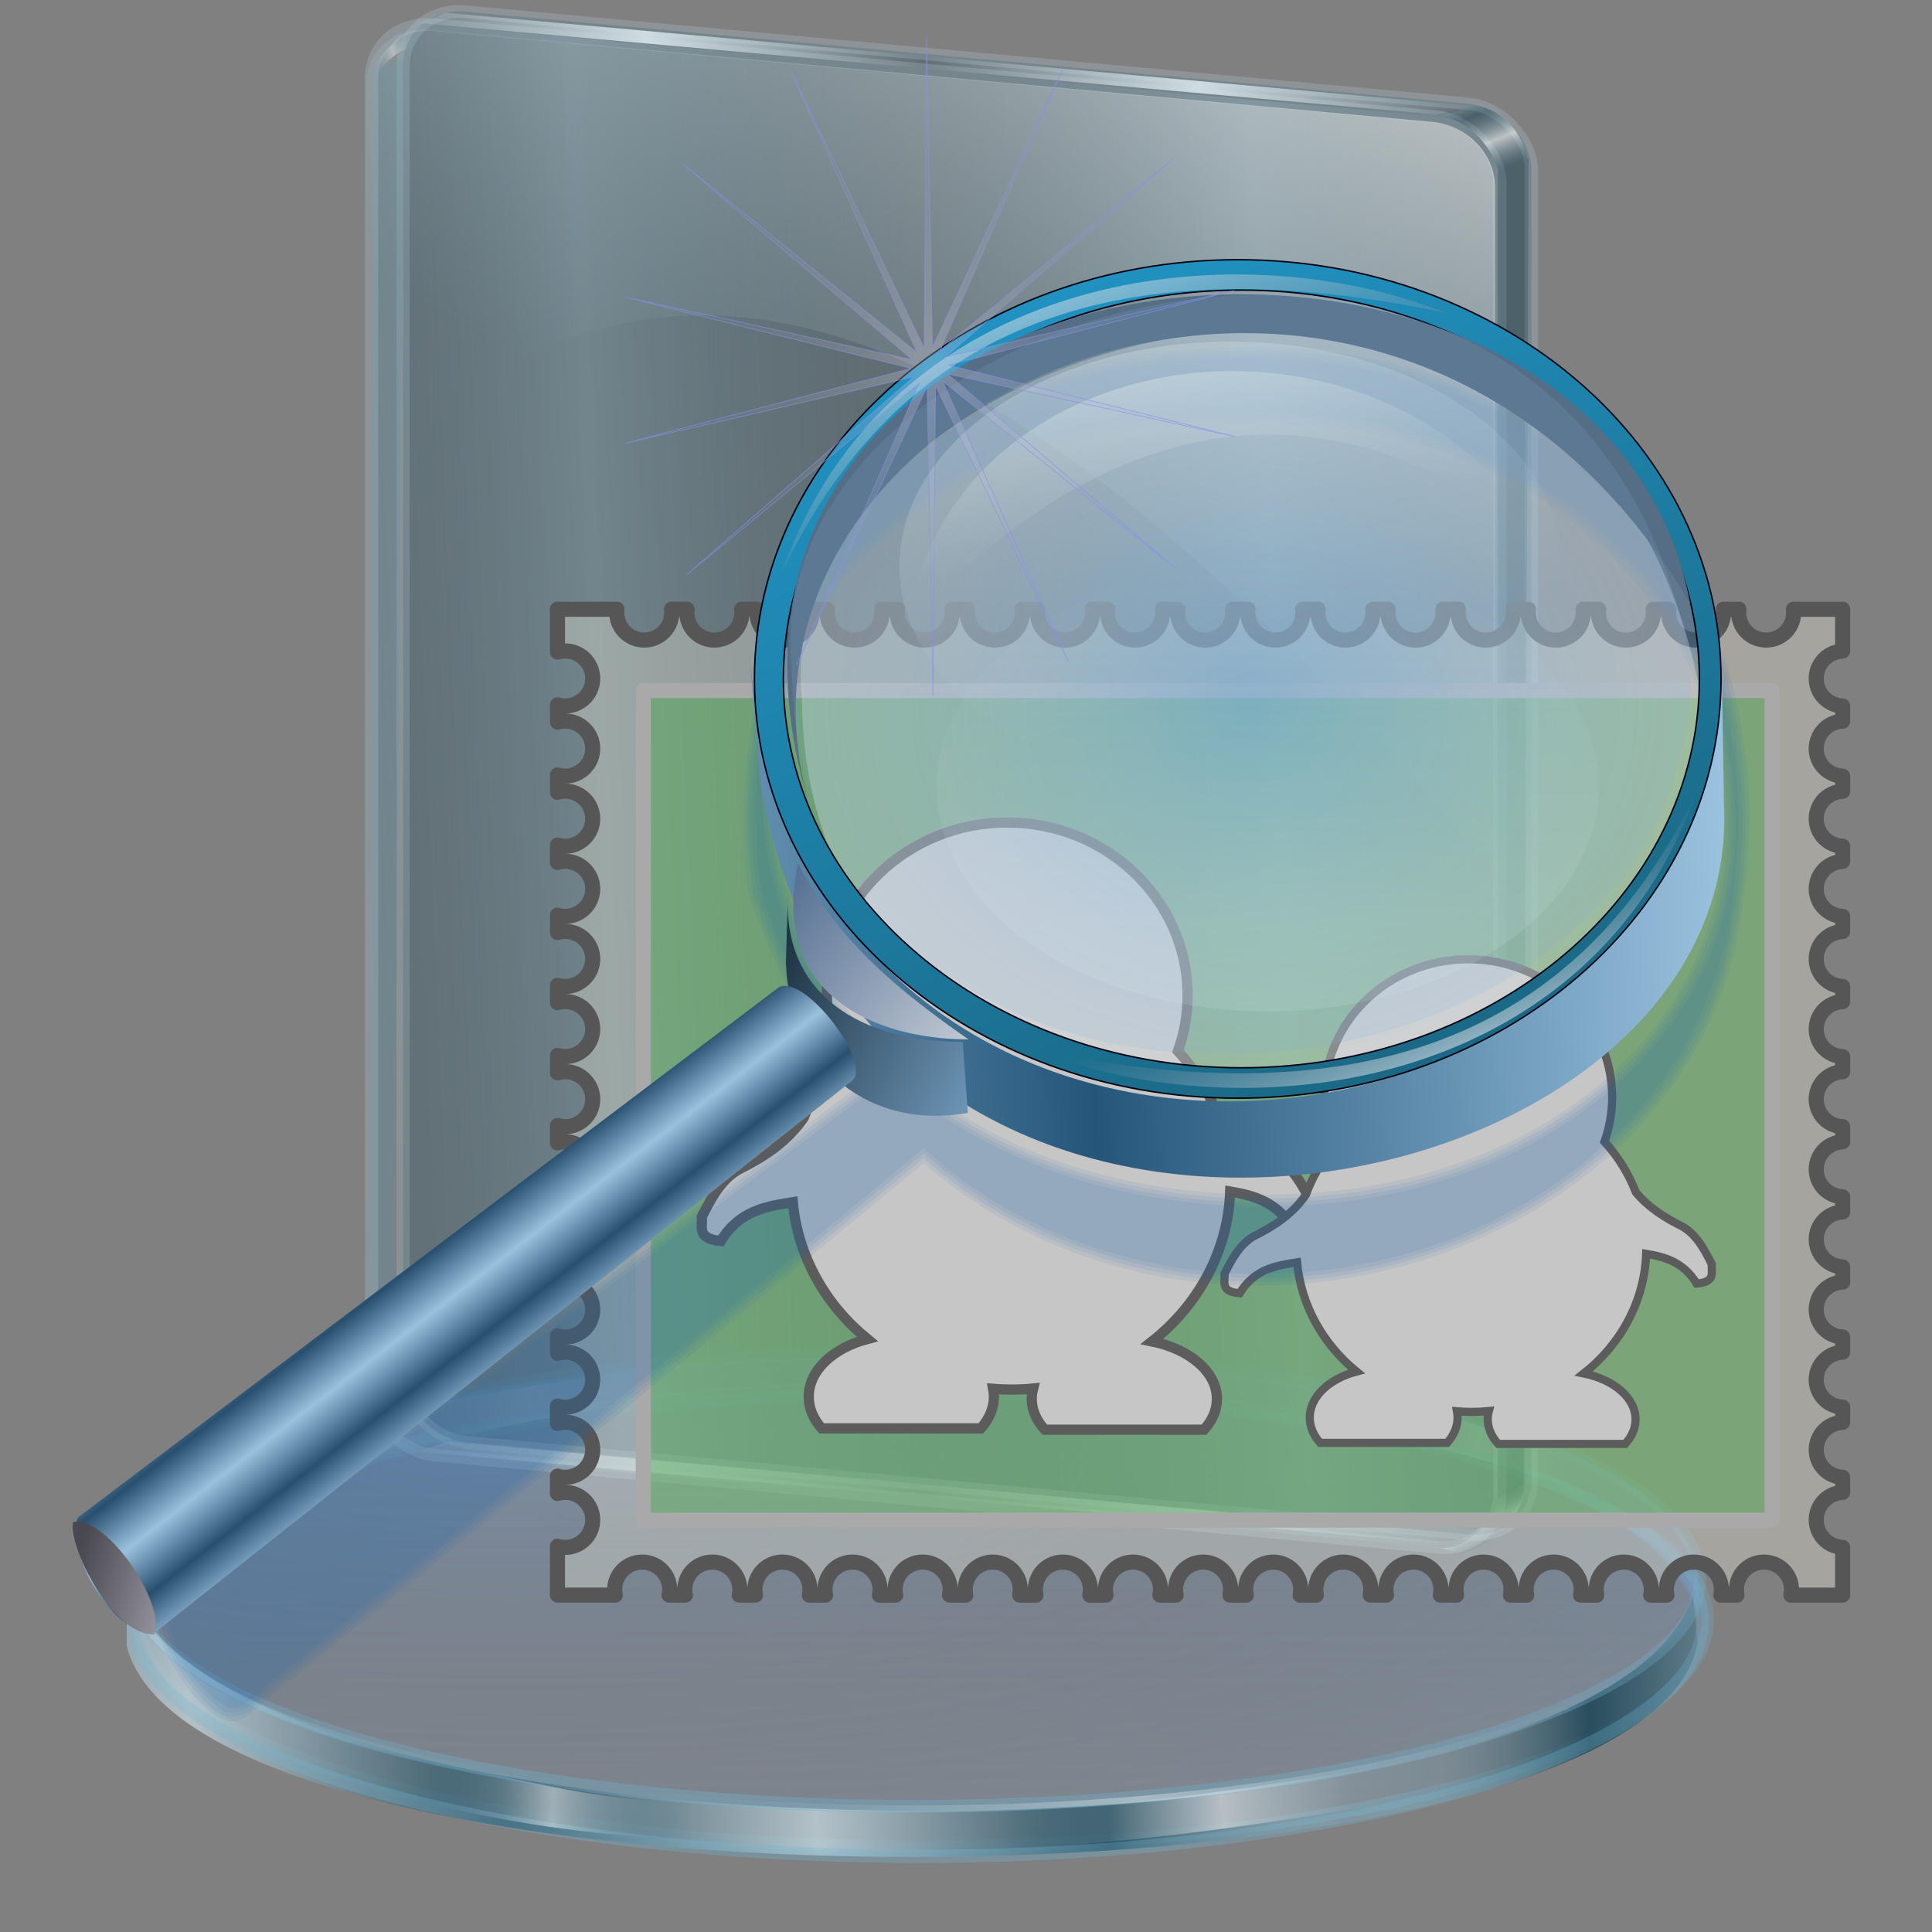 <?xml version="1.0" encoding="UTF-8" standalone="no"?>
<!-- Created with Inkscape (http://www.inkscape.org/) -->

<svg
   xmlns:a="http://ns.adobe.com/AdobeSVGViewerExtensions/3.0/"
   xmlns:dc="http://purl.org/dc/elements/1.1/"
   xmlns:cc="http://creativecommons.org/ns#"
   xmlns:rdf="http://www.w3.org/1999/02/22-rdf-syntax-ns#"
   xmlns:svg="http://www.w3.org/2000/svg"
   xmlns="http://www.w3.org/2000/svg"
   xmlns:xlink="http://www.w3.org/1999/xlink"
   xmlns:sodipodi="http://sodipodi.sourceforge.net/DTD/sodipodi-0.dtd"
   xmlns:inkscape="http://www.inkscape.org/namespaces/inkscape"
   id="svg2"
   version="1.1"
   inkscape:version="0.91 r13725"
   width="256"
   height="256"
   viewBox="0 0 256 256"
   sodipodi:docname="folder-hobbies-philatelist.svg">
  <rect x="0" y="0" width="256" height="256" fill="#808080" stroke="none"/>
  <defs
     id="defs6">
    <linearGradient
       inkscape:collect="always"
       id="linearGradient4874">
      <stop
         style="stop-color:#9895a2;stop-opacity:0"
         offset="0"
         id="stop4876" />
      <stop
         style="stop-color:#ffffff;stop-opacity:0.654"
         offset="1"
         id="stop4878" />
    </linearGradient>
    <linearGradient
       id="linearGradient4866"
       inkscape:collect="always">
      <stop
         id="stop4868"
         offset="0"
         style="stop-color:#bfd1d9;stop-opacity:0" />
      <stop
         id="stop4870"
         offset="1"
         style="stop-color:#e6f0f4;stop-opacity:0.357" />
    </linearGradient>
    <linearGradient
       id="linearGradient4266">
      <stop
         stop-opacity="0.319"
         stop-color="#1a485c"
         id="stop4268" />
      <stop
         stop-opacity="0.585"
         stop-color="#ffffff"
         offset="1"
         id="stop4270" />
    </linearGradient>
    <linearGradient
       id="linearGradient3894">
      <stop
         stop-opacity="0.902"
         stop-color="#ffffff"
         id="stop3897" />
      <stop
         stop-opacity="0"
         stop-color="#9abcca"
         offset="1"
         id="stop3899" />
    </linearGradient>
    <linearGradient
       id="linearGradient3828">
      <stop
         stop-opacity="0.486"
         stop-color="#ffffff"
         id="stop3830" />
      <stop
         stop-opacity="0"
         stop-color="#286483"
         offset="1"
         id="stop3832" />
    </linearGradient>
    <linearGradient
       id="linearGradient3906">
      <stop
         stop-opacity="1"
         stop-color="#cedce2"
         id="stop3908" />
      <stop
         stop-opacity="0"
         stop-color="#cedce2"
         id="stop3910"
         offset="1" />
    </linearGradient>
    <linearGradient
       id="linearGradient3878">
      <stop
         stop-opacity="0.821"
         stop-color="#d3f2ff"
         id="stop3880" />
      <stop
         stop-opacity="0"
         stop-color="#9abcca"
         id="stop3882"
         offset="1" />
    </linearGradient>
    <linearGradient
       id="linearGradient3867">
      <stop
         stop-opacity="0.507"
         stop-color="#99bbc9"
         id="stop3869" />
      <stop
         stop-opacity="0"
         stop-color="#476b7a"
         id="stop3871"
         offset="1" />
    </linearGradient>
    <linearGradient
       id="linearGradient3851">
      <stop
         stop-opacity="0.683"
         stop-color="#123e50"
         id="stop3853" />
      <stop
         stop-opacity="0.749"
         stop-color="#c6d7de"
         offset="0.371"
         id="stop3861" />
      <stop
         stop-opacity="0.782"
         stop-color="#123e50"
         offset="0.716"
         id="stop3859" />
      <stop
         stop-opacity="0.099"
         stop-color="#c3d4db"
         id="stop3855"
         offset="1" />
    </linearGradient>
    <linearGradient
       id="linearGradient3824">
      <stop
         stop-opacity="0.838"
         stop-color="#ffffff"
         id="stop3826" />
      <stop
         stop-opacity="0"
         stop-color="#70b5d4"
         offset="1"
         id="stop3828" />
    </linearGradient>
    <linearGradient
       id="linearGradient3815">
      <stop
         stop-opacity="0.113"
         stop-color="#9fcaff"
         id="stop3817" />
      <stop
         stop-opacity="0"
         stop-color="#668dbd"
         offset="1"
         id="stop3819" />
    </linearGradient>
    <linearGradient
       id="linearGradient3773">
      <stop
         stop-opacity="0.838"
         stop-color="#70b5d4"
         id="stop3775" />
      <stop
         stop-opacity="0.275"
         stop-color="#70b5d4"
         id="stop3777"
         offset="1" />
    </linearGradient>
    <linearGradient
       id="linearGradient3765">
      <stop
         stop-opacity="0.353"
         stop-color="#668dbd"
         id="stop3767" />
      <stop
         stop-opacity="0.094"
         stop-color="#668dbd"
         id="stop3769"
         offset="1" />
    </linearGradient>
    <linearGradient
       y2="254.22"
       x2="266.18"
       y1="253.18"
       x1="229.62"
       spreadMethod="reflect"
       gradientTransform="matrix(0.827,0,0,-0.827,-106.377,393.99)"
       gradientUnits="userSpaceOnUse"
       id="linearGradient3860"
       xlink:href="#linearGradient3828"
       inkscape:collect="always" />
    <linearGradient
       y2="252.55"
       x2="249.45"
       y1="251.92"
       x1="226.48"
       spreadMethod="reflect"
       gradientTransform="matrix(-0.82,-0.107,0.107,-0.82,367.072,422.465)"
       gradientUnits="userSpaceOnUse"
       id="linearGradient3862"
       xlink:href="#linearGradient3828"
       inkscape:collect="always" />
    <linearGradient
       y2="256.25"
       x2="17.757"
       y1="183.53"
       x1="17.757"
       gradientUnits="userSpaceOnUse"
       id="linearGradient3864"
       xlink:href="#linearGradient3765"
       inkscape:collect="always" />
    <linearGradient
       y2="173.91"
       x2="67.09"
       y1="264.77"
       x1="66.09"
       gradientUnits="userSpaceOnUse"
       id="linearGradient3866"
       xlink:href="#linearGradient3773"
       inkscape:collect="always" />
    <linearGradient
       y2="234.6"
       x2="354.07"
       y1="236.06"
       x1="218.43"
       spreadMethod="reflect"
       gradientTransform="matrix(0.827,0,0,0.827,-100.847,27.345)"
       gradientUnits="userSpaceOnUse"
       id="linearGradient3868"
       xlink:href="#linearGradient3851"
       inkscape:collect="always" />
    <linearGradient
       y2="252.55"
       x2="249.45"
       y1="251.92"
       x1="226.48"
       spreadMethod="reflect"
       gradientTransform="matrix(0.827,0,0,0.608,-100.847,80.374)"
       gradientUnits="userSpaceOnUse"
       id="linearGradient3872"
       xlink:href="#linearGradient3828"
       inkscape:collect="always" />
    <linearGradient
       y2="254.22"
       x2="266.18"
       y1="253.18"
       x1="229.62"
       spreadMethod="reflect"
       gradientTransform="matrix(-0.827,0,0,0.633,365.062,74.618)"
       gradientUnits="userSpaceOnUse"
       id="linearGradient3874"
       xlink:href="#linearGradient3828"
       inkscape:collect="always" />
    <radialGradient
       r="126.76"
       fy="149.73"
       fx="-39.669"
       cy="149.73"
       cx="-39.669"
       spreadMethod="reflect"
       gradientTransform="matrix(1,0,0,0.283,0,157.826)"
       gradientUnits="userSpaceOnUse"
       id="radialGradient3876"
       xlink:href="#linearGradient3815"
       inkscape:collect="always" />
    <linearGradient
       y2="234.13"
       x2="144.1"
       y1="264.77"
       x1="66.09"
       spreadMethod="reflect"
       gradientTransform="matrix(0.827,0,0,0.862,114.192,14.734)"
       gradientUnits="userSpaceOnUse"
       id="linearGradient3881"
       xlink:href="#linearGradient3824"
       inkscape:collect="always" />
    <linearGradient
       y2="-3.812"
       x2="361.29"
       y1="-0.847"
       x1="359.8"
       spreadMethod="reflect"
       gradientTransform="matrix(0.827,0,0,-0.827,-308.378,209.253)"
       gradientUnits="userSpaceOnUse"
       id="linearGradient3890"
       xlink:href="#linearGradient4266"
       inkscape:collect="always" />
    <linearGradient
       y2="48.26"
       x2="290.47"
       y1="-52.844"
       x1="342.91"
       gradientTransform="matrix(0.823,0.08,0,0.827,-308.189,32.26)"
       gradientUnits="userSpaceOnUse"
       id="linearGradient3895"
       xlink:href="#linearGradient3894"
       inkscape:collect="always" />
    <linearGradient
       y2="-4.03"
       x2="363.13"
       y1="0.346"
       x1="365"
       spreadMethod="reflect"
       gradientTransform="matrix(0.827,0,0,0.827,-308.167,32.018)"
       gradientUnits="userSpaceOnUse"
       id="linearGradient3897"
       xlink:href="#linearGradient4266"
       inkscape:collect="always" />
    <linearGradient
       inkscape:collect="always"
       xlink:href="#linearGradient3773"
       id="linearGradient4472"
       gradientUnits="userSpaceOnUse"
       x1="66.09"
       y1="264.77"
       x2="67.09"
       y2="173.91" />
    <linearGradient
       inkscape:collect="always"
       xlink:href="#linearGradient3773"
       id="linearGradient4474"
       gradientUnits="userSpaceOnUse"
       x1="66.09"
       y1="264.77"
       x2="67.09"
       y2="173.91" />
    <linearGradient
       inkscape:collect="always"
       xlink:href="#linearGradient3828"
       id="linearGradient4476"
       gradientUnits="userSpaceOnUse"
       gradientTransform="matrix(0,1,1,0,-156.373,-45.269)"
       spreadMethod="reflect"
       x1="61.93"
       y1="10.421"
       x2="63.37"
       y2="6.578" />
    <linearGradient
       inkscape:collect="always"
       xlink:href="#linearGradient3906"
       id="linearGradient4478"
       gradientUnits="userSpaceOnUse"
       gradientTransform="matrix(0.827,0,0,0.827,-308.167,221.322)"
       spreadMethod="reflect"
       x1="317.98"
       y1="-13.08"
       x2="359.28"
       y2="-16.12" />
    <linearGradient
       inkscape:collect="always"
       xlink:href="#linearGradient3867"
       id="linearGradient4480"
       gradientUnits="userSpaceOnUse"
       gradientTransform="matrix(0.827,0,0,0.827,-309.05,61.54)"
       spreadMethod="reflect"
       x1="227.44"
       y1="56.22"
       x2="278.95"
       y2="54.15" />
    <linearGradient
       inkscape:collect="always"
       xlink:href="#linearGradient3906"
       id="linearGradient4482"
       gradientUnits="userSpaceOnUse"
       gradientTransform="matrix(0.827,0,0,0.827,-308.167,32.018)"
       spreadMethod="reflect"
       x1="317.98"
       y1="-13.08"
       x2="359.28"
       y2="-16.12" />
    <linearGradient
       inkscape:collect="always"
       id="linearGradient2836">
      <stop
         style="stop-color:#294f6f;stop-opacity:1"
         offset="0"
         id="stop2838" />
      <stop
         style="stop-color:#9ac2df;stop-opacity:1"
         offset="1"
         id="stop2844" />
    </linearGradient>
    <linearGradient
       id="linearGradient2923"
       inkscape:collect="always">
      <stop
         id="stop2925"
         offset="0"
         style="stop-color:#ded9ec;stop-opacity:0.439" />
      <stop
         id="stop2927"
         offset="1"
         style="stop-color:#9895a2;stop-opacity:0;" />
    </linearGradient>
    <linearGradient
       id="linearGradient2895"
       inkscape:collect="always">
      <stop
         id="stop2897"
         offset="0"
         style="stop-color:#d4d0e3;stop-opacity:1" />
      <stop
         id="stop2899"
         offset="1"
         style="stop-color:#9e9ca6;stop-opacity:0;" />
    </linearGradient>
    <linearGradient
       id="linearGradient2856"
       inkscape:collect="always">
      <stop
         id="stop2858"
         offset="0"
         style="stop-color:#494750;stop-opacity:1;" />
      <stop
         id="stop2860"
         offset="1"
         style="stop-color:#9e9ca6;stop-opacity:1" />
    </linearGradient>
    <linearGradient
       id="linearGradient2846"
       inkscape:collect="always">
      <stop
         id="stop2848"
         offset="0"
         style="stop-color:#1e3242;stop-opacity:1" />
      <stop
         id="stop2850"
         offset="1"
         style="stop-color:#77a3c6;stop-opacity:1" />
    </linearGradient>
    <linearGradient
       id="linearGradient2838"
       inkscape:collect="always">
      <stop
         id="stop2840"
         offset="0"
         style="stop-color:#415f87;stop-opacity:1;" />
      <stop
         id="stop2842"
         offset="1"
         style="stop-color:#dadee3;stop-opacity:1" />
    </linearGradient>
    <linearGradient
       inkscape:collect="always"
       id="linearGradient2839">
      <stop
         style="stop-color:#bfd1d9;stop-opacity:0"
         offset="0"
         id="stop2841" />
      <stop
         style="stop-color:#e6f0f4;stop-opacity:0.476"
         offset="1"
         id="stop2843" />
    </linearGradient>
    <linearGradient
       id="linearGradient2809"
       inkscape:collect="always">
      <stop
         id="stop2811"
         offset="0"
         style="stop-color:#7ab1db;stop-opacity:1;" />
      <stop
         id="stop2813"
         offset="1"
         style="stop-color:#e8ebed;stop-opacity:0.534" />
    </linearGradient>
    <linearGradient
       id="linearGradient2799"
       inkscape:collect="always">
      <stop
         id="stop2801"
         offset="0"
         style="stop-color:#25567a;stop-opacity:1" />
      <stop
         id="stop2803"
         offset="1"
         style="stop-color:#9ac2df;stop-opacity:1" />
    </linearGradient>
    <linearGradient
       id="linearGradient2791"
       inkscape:collect="always">
      <stop
         id="stop2793"
         offset="0"
         style="stop-color:#1a6682;stop-opacity:1" />
      <stop
         id="stop2795"
         offset="1"
         style="stop-color:#2196c7;stop-opacity:1" />
    </linearGradient>
    <linearGradient
       id="linearGradient2781"
       inkscape:collect="always">
      <stop
         id="stop2783"
         offset="0"
         style="stop-color:#bfd1d9;stop-opacity:0" />
      <stop
         id="stop2785"
         offset="1"
         style="stop-color:#d1dce1;stop-opacity:0.544" />
    </linearGradient>
    <linearGradient
       gradientUnits="userSpaceOnUse"
       y2="137.797"
       x2="322.546"
       y1="233.625"
       x1="349.958"
       id="linearGradient2779"
       xlink:href="#linearGradient4866"
       inkscape:collect="always"
       gradientTransform="matrix(0.472,0,0,0.496,-271.896,-20.187)" />
    <linearGradient
       gradientTransform="matrix(0.472,0,0,0.496,-415.111,0.706)"
       gradientUnits="userSpaceOnUse"
       y2="60.971"
       x2="601.674"
       y1="306.543"
       x1="707.031"
       id="linearGradient2797"
       xlink:href="#linearGradient2791"
       inkscape:collect="always" />
    <linearGradient
       gradientTransform="matrix(0.472,0,0,0.496,-415.111,0.706)"
       gradientUnits="userSpaceOnUse"
       y2="242.394"
       x2="804.46"
       y1="248.926"
       x1="625.734"
       id="linearGradient2805"
       xlink:href="#linearGradient2799"
       inkscape:collect="always"
       spreadMethod="reflect" />
    <radialGradient
       gradientUnits="userSpaceOnUse"
       gradientTransform="matrix(0.472,0,0,0.398,-429.544,2.558)"
       r="127.017"
       fy="236.829"
       fx="702.453"
       cy="236.829"
       cx="702.453"
       id="radialGradient2815"
       xlink:href="#linearGradient2809"
       inkscape:collect="always" />
    <linearGradient
       y2="235.52"
       x2="383.267"
       y1="131.569"
       x1="384.07"
       gradientUnits="userSpaceOnUse"
       id="linearGradient2837"
       xlink:href="#linearGradient2839"
       inkscape:collect="always"
       gradientTransform="matrix(0.472,0,0,0.496,-266.998,9.098)" />
    <linearGradient
       gradientTransform="matrix(0.472,0,0,0.496,-253.083,4.467)"
       gradientUnits="userSpaceOnUse"
       y2="291.576"
       x2="256.204"
       y1="231.197"
       x1="181.854"
       id="linearGradient2844"
       xlink:href="#linearGradient2838"
       inkscape:collect="always" />
    <linearGradient
       gradientTransform="matrix(0.472,0,0,0.496,-253.083,4.467)"
       gradientUnits="userSpaceOnUse"
       y2="295.769"
       x2="258.714"
       y1="259.636"
       x1="190.509"
       id="linearGradient2852"
       xlink:href="#linearGradient2846"
       inkscape:collect="always" />
    <linearGradient
       gradientTransform="matrix(0.472,0,0,0.496,-245.648,-2.588)"
       spreadMethod="reflect"
       gradientUnits="userSpaceOnUse"
       y2="359.172"
       x2="86.192"
       y1="348.502"
       x1="78.313"
       id="linearGradient2862"
       xlink:href="#linearGradient2836"
       inkscape:collect="always" />
    <linearGradient
       gradientTransform="matrix(0.472,0,0,0.496,-253.083,4.467)"
       gradientUnits="userSpaceOnUse"
       y2="428.069"
       x2="26.432"
       y1="418.844"
       x1="-3.133"
       id="linearGradient2872"
       xlink:href="#linearGradient2856"
       inkscape:collect="always" />
    <radialGradient
       gradientUnits="userSpaceOnUse"
       r="74.432"
       fy="136.622"
       fx="-8.539"
       cy="136.622"
       cx="-8.539"
       id="radialGradient2929"
       xlink:href="#linearGradient2923"
       inkscape:collect="always" />
    <linearGradient
       y2="336.458"
       x2="-392.433"
       y1="340.413"
       x1="-389.511"
       spreadMethod="reflect"
       gradientTransform="matrix(0.472,0,0,0.496,296.229,45.991)"
       gradientUnits="userSpaceOnUse"
       id="linearGradient1954"
       xlink:href="#linearGradient2895"
       inkscape:collect="always" />
    <linearGradient
       inkscape:collect="always"
       xlink:href="#linearGradient2781"
       id="linearGradient4864"
       x1="-106.516"
       y1="73.795"
       x2="-110.602"
       y2="51.138"
       gradientUnits="userSpaceOnUse" />
    <linearGradient
       inkscape:collect="always"
       xlink:href="#linearGradient4874"
       id="linearGradient4872"
       x1="-84.03"
       y1="126.443"
       x2="-74.89"
       y2="147.63"
       gradientUnits="userSpaceOnUse" />
    <linearGradient
       inkscape:collect="always"
       xlink:href="#linearGradient4874"
       id="linearGradient4880"
       x1="-113.279"
       y1="70.85"
       x2="-127.385"
       y2="34.068"
       gradientUnits="userSpaceOnUse" />
    <inkscape:perspective
       id="perspective180"
       inkscape:persp3d-origin="127.5 : 85.333333 : 1"
       inkscape:vp_z="255 : 128 : 1"
       inkscape:vp_y="0 : 1000 : 0"
       inkscape:vp_x="0 : 128 : 1"
       sodipodi:type="inkscape:persp3d" />
    <linearGradient
       id="linearGradient2932">
      <stop
         id="stop2934"
         offset="0"
         style="stop-color:white;stop-opacity:0" />
      <stop
         id="stop2936"
         offset="1"
         style="stop-color:black;stop-opacity:1" />
    </linearGradient>
    <linearGradient
       id="linearGradient2924">
      <stop
         style="stop-color:#040000;stop-opacity:1;"
         offset="0"
         id="stop2926" />
      <stop
         style="stop-color:white;stop-opacity:1"
         offset="1"
         id="stop2928" />
    </linearGradient>
    <radialGradient
       gradientUnits="userSpaceOnUse"
       fy="49.451"
       fx="76.507"
       r="14.862"
       cy="49.451"
       cx="76.507"
       id="radialGradient3407"
       gradientTransform="matrix(2.162,0,0,2.6,-139.897,-51.106)">
      <stop
         id="stop3409"
         style="stop-color:#55b6de;stop-opacity:1"
         offset="0" />
      <stop
         id="stop3411"
         style="stop-color:#000007;stop-opacity:1"
         offset="1" />
      <a:midPointStop
         style="stop-color:#BBEBFF"
         offset="0" />
      <a:midPointStop
         style="stop-color:#BBEBFF"
         offset="0.5" />
      <a:midPointStop
         style="stop-color:#003DD7"
         offset="1" />
    </radialGradient>
    <linearGradient
       inkscape:collect="always"
       xlink:href="#XMLID_24_"
       id="linearGradient3268"
       gradientUnits="userSpaceOnUse"
       gradientTransform="matrix(1.081,0,0,1.079,73.475,-3.91)"
       x1="76.24"
       y1="60.341"
       x2="76.24"
       y2="43.427" />
    <linearGradient
       inkscape:collect="always"
       xlink:href="#XMLID_23_"
       id="linearGradient3266"
       gradientUnits="userSpaceOnUse"
       gradientTransform="matrix(1.081,0,0,1.079,73.475,-5.328)"
       x1="76.24"
       y1="62.242"
       x2="76.24"
       y2="43.714" />
    <linearGradient
       y2="43.427"
       x2="76.24"
       y1="60.341"
       x1="76.24"
       gradientUnits="userSpaceOnUse"
       id="XMLID_24_"
       gradientTransform="matrix(1.081,0,0,1.079,73.475,-3.91)">
      <stop
         id="stop175"
         style="stop-color:rgb(255,255,255)"
         offset="0%" />
      <stop
         id="stop177"
         style="stop-opacity:0;stop-color:rgb(255,255,255)"
         offset="81.609%" />
    </linearGradient>
    <linearGradient
       y2="43.714"
       x2="76.24"
       y1="62.242"
       x1="76.24"
       gradientUnits="userSpaceOnUse"
       id="XMLID_23_"
       gradientTransform="matrix(1.081,0,0,1.079,73.475,-5.328)">
      <stop
         id="stop168"
         style="stop-color:rgb(255,255,255)"
         offset="0.169" />
      <stop
         id="stop170"
         style="stop-color:rgb(54,54,54)"
         offset="1" />
    </linearGradient>
    <linearGradient
       y2="40.53"
       x2="99.504"
       y1="40.33"
       x1="60.462"
       gradientUnits="userSpaceOnUse"
       id="XMLID_22_"
       gradientTransform="matrix(1.081,0,0,1.079,-8.047,-6.509)">
      <stop
         id="stop161"
         style="stop-color:rgb(255,255,255)"
         offset="0.034" />
      <stop
         id="stop163"
         style="stop-color:rgb(171,171,171)"
         offset="1" />
      <a:midPointStop
         style="stop-color:#FFFFFF"
         offset="0.034" />
      <a:midPointStop
         style="stop-color:#FFFFFF"
         offset="0.5" />
      <a:midPointStop
         style="stop-color:#ABABAB"
         offset="1" />
    </linearGradient>
    <linearGradient
       y2="38.255"
       x2="79.372"
       y1="58.342"
       x1="50.209"
       gradientUnits="userSpaceOnUse"
       id="XMLID_21_"
       gradientTransform="matrix(1.081,0,0,1.079,-8.047,-6.509)">
      <stop
         id="stop154"
         style="stop-color:rgb(255,255,255)"
         offset="0.034" />
      <stop
         id="stop156"
         style="stop-color:rgb(153,153,153)"
         offset="1" />
    </linearGradient>
    <linearGradient
       y2="24.341"
       x2="76.24"
       y1="67.395"
       x1="76.24"
       gradientUnits="userSpaceOnUse"
       id="XMLID_20_"
       gradientTransform="matrix(1.081,0,0,1.079,-8.047,-6.509)">
      <stop
         id="stop147"
         style="stop-color:rgb(158,158,158)"
         offset="0" />
      <stop
         id="stop149"
         style="stop-color:rgb(97,97,97)"
         offset="1" />
      <a:midPointStop
         style="stop-color:#9E9E9E"
         offset="0" />
      <a:midPointStop
         style="stop-color:#9E9E9E"
         offset="0.5" />
      <a:midPointStop
         style="stop-color:#616161"
         offset="1" />
    </linearGradient>
    <linearGradient
       y2="40.572"
       x2="107.822"
       y1="40.301"
       x1="54.82"
       gradientUnits="userSpaceOnUse"
       id="XMLID_19_"
       gradientTransform="matrix(1.081,0,0,1.079,-8.047,-6.509)">
      <stop
         id="stop140"
         style="stop-color:rgb(255,255,255)"
         offset="0.034" />
      <stop
         id="stop142"
         style="stop-color:rgb(171,171,171)"
         offset="1" />
    </linearGradient>
    <linearGradient
       y2="17.278"
       x2="76.24"
       y1="79.254"
       x1="76.24"
       gradientUnits="userSpaceOnUse"
       id="XMLID_18_"
       gradientTransform="matrix(0.943,0,0,0.925,167.06,5.198)">
      <stop
         id="stop133"
         style="stop-color:rgb(158,158,158)"
         offset="0" />
      <stop
         id="stop135"
         style="stop-color:rgb(97,97,97)"
         offset="1" />
    </linearGradient>
    <linearGradient
       y2="70.677"
       x2="103.736"
       y1="23.201"
       x1="60.608"
       gradientUnits="userSpaceOnUse"
       id="XMLID_17_"
       gradientTransform="matrix(0.884,0,0,0.866,7.129,2.401)">
      <stop
         id="stop126"
         style="stop-color:rgb(255,255,255)"
         offset="0.034" />
      <stop
         id="stop128"
         style="stop-color:rgb(171,171,171)"
         offset="1" />
    </linearGradient>
    <linearGradient
       id="XMLID_29_"
       gradientUnits="userSpaceOnUse"
       x1="62.533"
       y1="90.012"
       x2="62.533"
       y2="11.767"
       gradientTransform="matrix(0.943,0,0,0.925,3.544,0.709)">
      <stop
         offset="0"
         style="stop-color:rgb(158,158,158)"
         id="stop212" />
      <stop
         offset="1"
         style="stop-color:rgb(97,97,97)"
         id="stop214" />
      <a:midPointStop
         offset="0"
         style="stop-color:#9E9E9E" />
      <a:midPointStop
         offset="0.5"
         style="stop-color:#9E9E9E" />
      <a:midPointStop
         offset="1"
         style="stop-color:#616161" />
    </linearGradient>
    <linearGradient
       id="XMLID_28_"
       gradientUnits="userSpaceOnUse"
       x1="62.269"
       y1="8.925"
       x2="62.269"
       y2="98.929"
       gradientTransform="matrix(0.943,0,0,0.925,3.544,0.709)">
      <stop
         offset="0"
         style="stop-color:rgb(255,255,255)"
         id="stop205" />
      <stop
         offset="1"
         style="stop-color:rgb(0,0,0)"
         id="stop207" />
      <a:midPointStop
         offset="0"
         style="stop-color:#FFFFFF" />
      <a:midPointStop
         offset="0.5"
         style="stop-color:#FFFFFF" />
      <a:midPointStop
         offset="1"
         style="stop-color:#000000" />
    </linearGradient>
    <linearGradient
       id="XMLID_27_"
       gradientUnits="userSpaceOnUse"
       x1="45.655"
       y1="22.329"
       x2="119.022"
       y2="103.094"
       gradientTransform="matrix(0.943,0,0,0.925,3.544,0.709)">
      <stop
         offset="0.034"
         style="stop-color:rgb(255,255,255)"
         id="stop198" />
      <stop
         offset="1"
         style="stop-color:rgb(135,135,135)"
         id="stop200" />
      <a:midPointStop
         offset="0.034"
         style="stop-color:#FFFFFF" />
      <a:midPointStop
         offset="0.5"
         style="stop-color:#FFFFFF" />
      <a:midPointStop
         offset="1"
         style="stop-color:#878787" />
    </linearGradient>
    <linearGradient
       id="XMLID_16_"
       gradientUnits="userSpaceOnUse"
       x1="406.499"
       y1="-369.414"
       x2="450.359"
       y2="-325.553"
       gradientTransform="matrix(0,0.925,-0.943,0,-253.146,-341.399)">
      <stop
         offset="0"
         style="stop-color:rgb(158,158,158)"
         id="stop117" />
      <stop
         offset="1"
         style="stop-color:rgb(97,97,97)"
         id="stop119" />
    </linearGradient>
    <linearGradient
       id="XMLID_15_"
       gradientUnits="userSpaceOnUse"
       x1="18.384"
       y1="34.183"
       x2="35.14"
       y2="50.939"
       gradientTransform="matrix(0.943,0,0,0.925,3.544,0.709)">
      <stop
         offset="0"
         style="stop-color:rgb(158,158,158)"
         id="stop108" />
      <stop
         offset="1"
         style="stop-color:rgb(97,97,97)"
         id="stop110" />
    </linearGradient>
    <linearGradient
       id="XMLID_14_"
       gradientUnits="userSpaceOnUse"
       x1="11.347"
       y1="4.8"
       x2="70.782"
       y2="64.236"
       gradientTransform="matrix(0.943,0,0,0.925,4.769,-1.986)">
      <stop
         offset="0"
         style="stop-color:rgb(158,158,158)"
         id="stop99" />
      <stop
         offset="1"
         style="stop-color:rgb(97,97,97)"
         id="stop101" />
    </linearGradient>
    <linearGradient
       id="XMLID_13_"
       gradientUnits="userSpaceOnUse"
       x1="1.96"
       y1="40.453"
       x2="94.542"
       y2="40.926"
       gradientTransform="matrix(0.943,0,0,0.925,3.544,0.709)">
      <stop
         offset="0.034"
         style="stop-color:rgb(255,255,255)"
         id="stop92" />
      <stop
         offset="1"
         style="stop-color:rgb(171,171,171)"
         id="stop94" />
    </linearGradient>
    <linearGradient
       id="XMLID_2_"
       gradientUnits="userSpaceOnUse"
       x1="30.783"
       y1="6.021"
       x2="121.325"
       y2="105.692"
       gradientTransform="matrix(0.943,0,0,0.925,3.544,0.709)">
      <stop
         offset="0.034"
         style="stop-color:rgb(255,255,255)"
         id="stop15" />
      <stop
         offset="1"
         style="stop-color:rgb(171,171,171)"
         id="stop17" />
    </linearGradient>
    <linearGradient
       id="XMLID_1_"
       gradientUnits="userSpaceOnUse"
       x1="20.849"
       y1="8.806"
       x2="20.849"
       y2="1.604"
       gradientTransform="matrix(0.943,0,0,0.925,3.544,0.709)">
      <stop
         offset="0"
         style="stop-color:rgb(158,158,158)"
         id="stop8" />
      <stop
         offset="1"
         style="stop-color:rgb(97,97,97)"
         id="stop10" />
    </linearGradient>
    <linearGradient
       inkscape:collect="always"
       xlink:href="#XMLID_7_"
       id="linearGradient2215"
       gradientUnits="userSpaceOnUse"
       x1="98.138"
       y1="13.594"
       x2="98.138"
       y2="9.069" />
    <linearGradient
       inkscape:collect="always"
       xlink:href="#XMLID_7_"
       id="linearGradient2213"
       gradientUnits="userSpaceOnUse"
       x1="98.138"
       y1="13.594"
       x2="98.138"
       y2="9.069" />
    <linearGradient
       inkscape:collect="always"
       xlink:href="#XMLID_7_"
       id="linearGradient2211"
       gradientUnits="userSpaceOnUse"
       x1="98.138"
       y1="13.594"
       x2="98.138"
       y2="9.069" />
    <radialGradient
       gradientTransform="matrix(2.162,0,0,2.6,-139.897,-51.106)"
       id="XMLID_25_"
       cx="76.507"
       cy="49.451"
       r="14.862"
       fx="76.507"
       fy="49.451"
       gradientUnits="userSpaceOnUse">
      <stop
         offset="0"
         style="stop-color:rgb(187,235,255)"
         id="stop184" />
      <stop
         offset="1"
         style="stop-color:#7b7b7d;stop-opacity:1"
         id="stop186" />
      <a:midPointStop
         offset="0"
         style="stop-color:#BBEBFF" />
      <a:midPointStop
         offset="0.5"
         style="stop-color:#BBEBFF" />
      <a:midPointStop
         offset="1"
         style="stop-color:#003DD7" />
    </radialGradient>
    <linearGradient
       gradientTransform="matrix(2.162,0,0,2.6,-140.292,-51.897)"
       id="XMLID_26_"
       gradientUnits="userSpaceOnUse"
       x1="76.24"
       y1="31.681"
       x2="76.24"
       y2="40.478">
      <stop
         offset="8.046%"
         style="stop-color:rgb(255,255,255)"
         id="stop191" />
      <stop
         offset="100%"
         style="stop-opacity:0;stop-color:rgb(255,255,255)"
         id="stop193" />
    </linearGradient>
    <linearGradient
       inkscape:collect="always"
       xlink:href="#linearGradient3369"
       id="linearGradient3403"
       gradientUnits="userSpaceOnUse"
       spreadMethod="reflect"
       x1="155.814"
       y1="113.364"
       x2="215.891"
       y2="50.574"
       gradientTransform="matrix(0.458,0,0,0.458,12.358,81.059)" />
    <linearGradient
       inkscape:collect="always"
       xlink:href="#linearGradient3387"
       id="linearGradient3397"
       gradientUnits="userSpaceOnUse"
       x1="-81.182"
       y1="145.672"
       x2="-79.283"
       y2="78.618" />
    <linearGradient
       inkscape:collect="always"
       xlink:href="#linearGradient3369"
       id="linearGradient3375"
       x1="155.814"
       y1="113.364"
       x2="215.891"
       y2="50.574"
       gradientUnits="userSpaceOnUse"
       spreadMethod="reflect" />
    <inkscape:perspective
       id="perspective2503"
       inkscape:persp3d-origin="128 : 85.333333 : 1"
       inkscape:vp_z="256 : 128 : 1"
       inkscape:vp_y="0 : 1000 : 0"
       inkscape:vp_x="0 : 128 : 1"
       sodipodi:type="inkscape:persp3d" />
    <linearGradient
       id="linearGradient3578">
      <stop
         style="stop-color:#000000;stop-opacity:1;"
         offset="0"
         id="stop3580" />
      <stop
         style="stop-color:#fffcfc;stop-opacity:1;"
         offset="1"
         id="stop3582" />
    </linearGradient>
    <linearGradient
       inkscape:collect="always"
       id="linearGradient3369">
      <stop
         style="stop-color:#6465df;stop-opacity:1"
         offset="0"
         id="stop3371" />
      <stop
         style="stop-color:#ffffff;stop-opacity:1"
         offset="1"
         id="stop3373" />
    </linearGradient>
    <linearGradient
       inkscape:collect="always"
       id="linearGradient3387">
      <stop
         style="stop-color:#000000;stop-opacity:1;"
         offset="0"
         id="stop3389" />
      <stop
         style="stop-color:#ffffff;stop-opacity:1"
         offset="1"
         id="stop3391" />
    </linearGradient>
  </defs>
  <sodipodi:namedview
     pagecolor="#ffffff"
     bordercolor="#666666"
     borderopacity="1"
     objecttolerance="10"
     gridtolerance="10"
     guidetolerance="10"
     inkscape:pageopacity="0"
     inkscape:pageshadow="2"
     inkscape:window-width="1920"
     inkscape:window-height="1057"
     id="namedview4"
     showgrid="false"
     inkscape:zoom="3.4296875"
     inkscape:cx="128"
     inkscape:cy="128"
     inkscape:window-x="-2"
     inkscape:window-y="-5"
     inkscape:window-maximized="1"
     inkscape:current-layer="svg2" />
  <g
     id="g3846"
     transform="translate(-13.203,5.001)">
    <path
       sodipodi:nodetypes="ccccc"
       inkscape:connector-curvature="0"
       id="path3807"
       d="m 54.736,189.873 c 11.343,-2.986 45.459,-11.095 58.887,-9.859 l -0.886,-4.417 c -12.716,0.165 -45.309,4.766 -58.434,9.796 z"
       style="opacity:0.6;fill:url(#linearGradient3860);fill-opacity:1;stroke:none" />
    <path
       d="m 225.185,193.85 c -10.996,-4.577 -21.979,-7.512 -35.16,-9.587 l 1.518,-4.32 c 13.501,1.503 24.017,6.306 34.784,10.309 z"
       id="path3803"
       inkscape:connector-curvature="0"
       sodipodi:nodetypes="ccccc"
       style="fill:url(#linearGradient3862);fill-opacity:1;stroke:none" />
    <path
       sodipodi:nodetypes="ccccc"
       inkscape:connector-curvature="0"
       id="path3781"
       d="m 29.953,202.769 0.296,6.783 c 17.429,-41.667 194.672,-41.857 208.155,0 l -0.296,-6.502 C 231.103,165.66 39.311,165.153 29.953,202.769 Z"
       style="fill:#7b97c2;fill-opacity:0.332;stroke:none" />
    <ellipse
       transform="matrix(0.827,0,0,0.862,115.18,19.83)"
       id="path3755"
       cx="24.564"
       cy="220.19"
       rx="125.78"
       ry="34.923"
       stroke-miterlimit="4"
       style="fill:url(#linearGradient3864);fill-opacity:1;stroke:url(#linearGradient4472);stroke-width:1.959;stroke-miterlimit:4;stroke-dasharray:none;stroke-opacity:0.427" />
    <path
       d="m 29.983,213.069 0.067,-8.22 c 13.102,40.124 195.927,39.629 207.496,1.437 l 0.592,6.502 C 231.132,250.178 39.34,250.685 29.983,213.069 Z"
       id="path3783"
       inkscape:connector-curvature="0"
       sodipodi:nodetypes="ccccc"
       style="fill:url(#linearGradient3868);fill-opacity:1;stroke:none" />
    <ellipse
       id="path3785"
       transform="matrix(0.827,0,0,0.89,114.517,13.925)"
       cx="24.564"
       cy="220.19"
       rx="125.78"
       ry="34.923"
       stroke-miterlimit="4"
       style="fill:none;stroke:url(#linearGradient4474);stroke-width:1.959;stroke-miterlimit:4;stroke-dasharray:none;stroke-opacity:0.427" />
    <path
       sodipodi:nodetypes="ccccc"
       inkscape:connector-curvature="0"
       id="path3789"
       d="m 68.008,227.81 c 11.496,2.29 23.526,5.878 36.865,6.135 l -0.346,4.779 c -13.505,-0.504 -25.08,-2.407 -35.682,-5.023 z"
       style="fill:url(#linearGradient3872);fill-opacity:1;stroke:none" />
    <path
       d="m 203.819,227.637 c -11.343,2.117 -44.492,8.055 -57.986,6.597 l -0.144,5.491 c 12.959,0.451 46.312,-4.401 58.375,-7.444 z"
       id="path3799"
       inkscape:connector-curvature="0"
       sodipodi:nodetypes="ccccc"
       style="fill:url(#linearGradient3874);fill-opacity:1;stroke:none" />
    <ellipse
       id="path3811"
       transform="matrix(0.827,0,0,0.862,114.122,14.437)"
       cx="24.564"
       cy="220.19"
       rx="125.78"
       ry="34.923"
       stroke-miterlimit="4"
       style="fill:url(#radialGradient3876);fill-opacity:1;stroke:url(#linearGradient3866);stroke-width:1.959;stroke-miterlimit:4;stroke-dasharray:none;stroke-opacity:0.427" />
    <path
       sodipodi:nodetypes="csc"
       inkscape:connector-curvature="0"
       id="path3821"
       d="m 238.526,204.545 c 0,16.626 -46.571,30.105 -104.02,30.105 -57.448,0 -104.02,-13.478 -104.02,-30.105"
       stroke-miterlimit="4"
       style="fill:none;stroke:url(#linearGradient3881);stroke-width:0.827;stroke-miterlimit:4;stroke-dasharray:none;stroke-opacity:0.427" />
  </g>
  <g
     id="g3873"
     transform="matrix(1.061,0,0,1,206.783,-10.26)">
    <path
       sodipodi:nodetypes="ccccc"
       inkscape:connector-curvature="0"
       id="path3818"
       d="m -141.328,13.578 -1.321,2.642 c -2.317,0.547 -4.95,2.202 -6.325,6.725 0.187,-3.306 1.438,-5.221 3.002,-6.725 1.479,-1.981 3.06,-2.332 4.644,-2.642 z"
       style="fill:url(#linearGradient4476);fill-opacity:1;stroke:none" />
    <path
       d="m -142.529,202.625 3.313,-1.371 128.169,12.337 -4.455,1.142 z"
       id="path3914"
       inkscape:connector-curvature="0"
       style="opacity:0.771;fill:url(#linearGradient4478);fill-opacity:1;stroke:none" />
    <path
       d="m -15.933,215.172 c 3.221,1.302 7.77,-3.233 8.169,-6.413 l 3.02,-2.244 c 0.632,4.076 -2.777,8.039 -7.569,9.569 z"
       id="path3900"
       inkscape:connector-curvature="0"
       sodipodi:nodetypes="ccccc"
       style="fill:url(#linearGradient3890);fill-opacity:1;stroke:none" />
    <rect
       transform="matrix(0.995,0.097,0,1,0,0)"
       ry="7.847"
       y="25.14"
       x="-145.28"
       height="189.54"
       width="141.62"
       id="rect3863"
       stroke-miterlimit="4"
       rx="7.847"
       style="opacity:0.6;fill:#123e50;fill-opacity:0.473;stroke:#b6ccd6;stroke-width:1.658;stroke-miterlimit:4;stroke-dasharray:none;stroke-opacity:0.427" />
    <path
       d="m -148.302,19.705 3.837,-1.918 -1.279,173.933 -3.197,2.771 z"
       id="path3888"
       inkscape:connector-curvature="0"
       sodipodi:nodetypes="ccccc"
       style="fill:#449abe;fill-opacity:0.199;stroke:none" />
    <rect
       id="rect3865"
       width="141.62"
       height="189.54"
       x="-149.24"
       y="27.25"
       ry="7.847"
       transform="matrix(0.995,0.097,0,1,0,0)"
       stroke-miterlimit="4"
       rx="7.847"
       style="opacity:0.6;fill:url(#linearGradient4480);fill-opacity:1;stroke:#b6ccd6;stroke-width:1.658;stroke-miterlimit:4;stroke-dasharray:none;stroke-opacity:0.427" />
    <path
       sodipodi:nodetypes="sssccss"
       inkscape:connector-curvature="0"
       id="rect3875"
       d="m -141.318,14.218 125.33,12.202 c 4.327,0.421 7.81,4.26 7.81,8.608 l 0,90.849 C -83.297,31.653 -118.383,45.376 -149.129,70.804 l 0,-49.499 c 0,-4.347 3.483,-7.508 7.81,-7.087 z"
       style="opacity:0.6;fill:url(#linearGradient3895);fill-opacity:1;stroke:none" />
    <path
       sodipodi:nodetypes="ccccc"
       inkscape:connector-curvature="0"
       id="path3886"
       d="m -7.834,33.133 3.837,-1.918 -0.639,175.425 -3.197,2.132 z"
       style="fill:#204757;fill-opacity:0.314;stroke:none" />
    <path
       sodipodi:nodetypes="ccccc"
       inkscape:connector-curvature="0"
       id="path3890"
       d="m -15.721,26.099 c 3.221,-1.302 7.559,3.859 7.958,7.039 l 3.614,-1.863 c -0.28,-2.409 -2.499,-6.572 -6.882,-7.095 z"
       style="fill:url(#linearGradient3897);fill-opacity:1;stroke:none" />
    <path
       inkscape:connector-curvature="0"
       id="path3904"
       d="m -142.529,13.321 3.313,-1.371 128.169,12.337 -4.455,1.142 z"
       style="fill:url(#linearGradient4482);fill-opacity:1;stroke:none" />
  </g>
  <g
     id="g4537"
     transform="translate(38.005,19.775)">
    <path
       inkscape:connector-curvature="0"
       id="rect4401"
       d="m 35.864,60.939 0,5.688 a 3.645,3.645 0 0 1 1.02,-0.148 3.645,3.645 0 0 1 3.645,3.645 3.645,3.645 0 0 1 -3.645,3.645 3.645,3.645 0 0 1 -1.02,-0.148 l 0,2.297 a 3.645,3.645 0 0 1 1.02,-0.148 3.645,3.645 0 0 1 3.645,3.645 3.645,3.645 0 0 1 -3.645,3.645 3.645,3.645 0 0 1 -1.02,-0.148 l 0,2.297 a 3.645,3.645 0 0 1 1.02,-0.148 3.645,3.645 0 0 1 3.645,3.646 3.645,3.645 0 0 1 -3.645,3.645 3.645,3.645 0 0 1 -1.02,-0.148 l 0,2.297 a 3.645,3.645 0 0 1 1.02,-0.148 3.645,3.645 0 0 1 3.645,3.645 3.645,3.645 0 0 1 -3.645,3.645 3.645,3.645 0 0 1 -1.02,-0.148 l 0,2.297 a 3.645,3.645 0 0 1 1.02,-0.148 3.645,3.645 0 0 1 3.645,3.645 3.645,3.645 0 0 1 -3.645,3.645 3.645,3.645 0 0 1 -1.02,-0.148 l 0,2.297 a 3.645,3.645 0 0 1 1.02,-0.148 3.645,3.645 0 0 1 3.645,3.645 3.645,3.645 0 0 1 -3.645,3.645 3.645,3.645 0 0 1 -1.02,-0.148 l 0,2.297 a 3.645,3.645 0 0 1 1.02,-0.148 3.645,3.645 0 0 1 3.645,3.645 3.645,3.645 0 0 1 -3.645,3.645 3.645,3.645 0 0 1 -1.02,-0.148 l 0,2.297 a 3.645,3.645 0 0 1 1.02,-0.148 3.645,3.645 0 0 1 3.645,3.645 3.645,3.645 0 0 1 -3.645,3.645 3.645,3.645 0 0 1 -1.02,-0.148 l 0,2.297 a 3.645,3.645 0 0 1 1.02,-0.148 3.645,3.645 0 0 1 3.645,3.645 3.645,3.645 0 0 1 -3.645,3.645 3.645,3.645 0 0 1 -1.02,-0.148 l 0,2.297 a 3.645,3.645 0 0 1 1.02,-0.148 3.645,3.645 0 0 1 3.645,3.645 3.645,3.645 0 0 1 -3.645,3.645 3.645,3.645 0 0 1 -1.02,-0.148 l 0,2.297 a 3.645,3.645 0 0 1 1.02,-0.148 3.645,3.645 0 0 1 3.645,3.645 3.645,3.645 0 0 1 -3.645,3.646 3.645,3.645 0 0 1 -1.02,-0.146 l 0,2.295 a 3.645,3.645 0 0 1 1.02,-0.148 3.645,3.645 0 0 1 3.645,3.645 3.645,3.645 0 0 1 -3.645,3.645 3.645,3.645 0 0 1 -1.02,-0.148 l 0,2.297 a 3.645,3.645 0 0 1 1.02,-0.148 3.645,3.645 0 0 1 3.645,3.645 3.645,3.645 0 0 1 -3.645,3.645 3.645,3.645 0 0 1 -1.02,-0.148 l 0,6.471 7.654,0 a 3.645,3.645 0 0 1 -0.074,-0.729 3.645,3.645 0 0 1 3.645,-3.645 3.645,3.645 0 0 1 3.645,3.645 3.645,3.645 0 0 1 -0.078,0.729 l 2.152,0 a 3.645,3.645 0 0 1 -0.074,-0.729 3.645,3.645 0 0 1 3.645,-3.645 3.645,3.645 0 0 1 3.645,3.645 3.645,3.645 0 0 1 -0.078,0.729 l 2.152,0 a 3.645,3.645 0 0 1 -0.074,-0.729 3.645,3.645 0 0 1 3.645,-3.645 3.645,3.645 0 0 1 3.645,3.645 3.645,3.645 0 0 1 -0.078,0.729 l 2.152,0 a 3.645,3.645 0 0 1 -0.074,-0.729 3.645,3.645 0 0 1 3.645,-3.645 3.645,3.645 0 0 1 3.645,3.645 3.645,3.645 0 0 1 -0.078,0.729 l 2.152,0 a 3.645,3.645 0 0 1 -0.074,-0.729 3.645,3.645 0 0 1 3.645,-3.645 3.645,3.645 0 0 1 3.645,3.645 3.645,3.645 0 0 1 -0.078,0.729 l 2.152,0 a 3.645,3.645 0 0 1 -0.074,-0.729 3.645,3.645 0 0 1 3.646,-3.645 3.645,3.645 0 0 1 3.645,3.645 3.645,3.645 0 0 1 -0.078,0.729 l 2.152,0 a 3.645,3.645 0 0 1 -0.074,-0.729 3.645,3.645 0 0 1 3.645,-3.645 3.645,3.645 0 0 1 3.645,3.645 3.645,3.645 0 0 1 -0.078,0.729 l 2.152,0 a 3.645,3.645 0 0 1 -0.074,-0.729 3.645,3.645 0 0 1 3.645,-3.645 3.645,3.645 0 0 1 3.645,3.645 3.645,3.645 0 0 1 -0.078,0.729 l 2.152,0 a 3.645,3.645 0 0 1 -0.074,-0.729 3.645,3.645 0 0 1 3.645,-3.645 3.645,3.645 0 0 1 3.645,3.645 3.645,3.645 0 0 1 -0.078,0.729 l 2.152,0 a 3.645,3.645 0 0 1 -0.074,-0.729 3.645,3.645 0 0 1 3.645,-3.645 3.645,3.645 0 0 1 3.645,3.645 3.645,3.645 0 0 1 -0.078,0.729 l 2.152,0 a 3.645,3.645 0 0 1 -0.074,-0.729 3.645,3.645 0 0 1 3.645,-3.645 3.645,3.645 0 0 1 3.645,3.645 3.645,3.645 0 0 1 -0.078,0.729 l 2.152,0 a 3.645,3.645 0 0 1 -0.074,-0.729 3.645,3.645 0 0 1 3.645,-3.645 3.645,3.645 0 0 1 3.645,3.645 3.645,3.645 0 0 1 -0.078,0.729 l 2.152,0 a 3.645,3.645 0 0 1 -0.074,-0.729 3.645,3.645 0 0 1 3.645,-3.645 3.645,3.645 0 0 1 3.645,3.645 3.645,3.645 0 0 1 -0.078,0.729 l 2.152,0 a 3.645,3.645 0 0 1 -0.074,-0.729 3.645,3.645 0 0 1 3.646,-3.645 3.645,3.645 0 0 1 3.645,3.645 3.645,3.645 0 0 1 -0.078,0.729 l 2.152,0 a 3.645,3.645 0 0 1 -0.074,-0.729 3.645,3.645 0 0 1 3.645,-3.645 3.645,3.645 0 0 1 3.645,3.645 3.645,3.645 0 0 1 -0.078,0.729 l 2.152,0 a 3.645,3.645 0 0 1 -0.074,-0.729 3.645,3.645 0 0 1 3.645,-3.645 3.645,3.645 0 0 1 3.645,3.645 3.645,3.645 0 0 1 -0.078,0.729 l 2.152,0 a 3.645,3.645 0 0 1 -0.074,-0.729 3.645,3.645 0 0 1 3.645,-3.645 3.645,3.645 0 0 1 3.645,3.645 3.645,3.645 0 0 1 -0.078,0.729 l 6.857,0 0,-6.328 a 3.645,3.645 0 0 1 -3.5,-3.639 3.645,3.645 0 0 1 3.5,-3.637 l 0,-2.014 a 3.645,3.645 0 0 1 -3.5,-3.639 3.645,3.645 0 0 1 3.5,-3.637 l 0,-2.014 a 3.645,3.645 0 0 1 -3.5,-3.641 3.645,3.645 0 0 1 3.5,-3.637 l 0,-2.014 a 3.645,3.645 0 0 1 -3.5,-3.639 3.645,3.645 0 0 1 3.5,-3.637 l 0,-2.014 a 3.645,3.645 0 0 1 -3.5,-3.639 3.645,3.645 0 0 1 3.5,-3.637 l 0,-2.014 a 3.645,3.645 0 0 1 -3.5,-3.639 3.645,3.645 0 0 1 3.5,-3.637 l 0,-2.014 a 3.645,3.645 0 0 1 -3.5,-3.639 3.645,3.645 0 0 1 3.5,-3.637 l 0,-2.014 a 3.645,3.645 0 0 1 -3.5,-3.639 3.645,3.645 0 0 1 3.5,-3.637 l 0,-2.014 a 3.645,3.645 0 0 1 -3.5,-3.639 3.645,3.645 0 0 1 3.5,-3.637 l 0,-2.014 a 3.645,3.645 0 0 1 -3.5,-3.639 3.645,3.645 0 0 1 3.5,-3.637 l 0,-2.014 a 3.645,3.645 0 0 1 -3.5,-3.639 3.645,3.645 0 0 1 3.5,-3.639 l 0,-2.014 a 3.645,3.645 0 0 1 -3.5,-3.639 3.645,3.645 0 0 1 3.5,-3.637 l 0,-2.014 a 3.645,3.645 0 0 1 -3.5,-3.639 3.645,3.645 0 0 1 3.5,-3.637 l 0,-5.547 -6.518,0 a 3.645,3.645 0 0 1 0.029,0.438 3.645,3.645 0 0 1 -3.645,3.645 3.645,3.645 0 0 1 -3.645,-3.645 3.645,3.645 0 0 1 0.031,-0.438 l -2.061,0 a 3.645,3.645 0 0 1 0.029,0.438 3.645,3.645 0 0 1 -3.645,3.645 3.645,3.645 0 0 1 -3.645,-3.645 3.645,3.645 0 0 1 0.031,-0.438 l -2.061,0 a 3.645,3.645 0 0 1 0.029,0.438 3.645,3.645 0 0 1 -3.645,3.645 3.645,3.645 0 0 1 -3.645,-3.645 3.645,3.645 0 0 1 0.031,-0.438 l -2.061,0 a 3.645,3.645 0 0 1 0.029,0.438 3.645,3.645 0 0 1 -3.645,3.645 3.645,3.645 0 0 1 -3.645,-3.645 3.645,3.645 0 0 1 0.031,-0.438 l -2.061,0 a 3.645,3.645 0 0 1 0.029,0.438 3.645,3.645 0 0 1 -3.645,3.645 3.645,3.645 0 0 1 -3.645,-3.645 3.645,3.645 0 0 1 0.031,-0.438 l -2.061,0 a 3.645,3.645 0 0 1 0.029,0.438 3.645,3.645 0 0 1 -3.645,3.645 3.645,3.645 0 0 1 -3.646,-3.645 3.645,3.645 0 0 1 0.031,-0.438 l -2.061,0 a 3.645,3.645 0 0 1 0.029,0.438 3.645,3.645 0 0 1 -3.645,3.645 3.645,3.645 0 0 1 -3.645,-3.645 3.645,3.645 0 0 1 0.031,-0.438 l -2.061,0 a 3.645,3.645 0 0 1 0.029,0.438 3.645,3.645 0 0 1 -3.645,3.645 3.645,3.645 0 0 1 -3.645,-3.645 3.645,3.645 0 0 1 0.031,-0.438 l -2.061,0 a 3.645,3.645 0 0 1 0.029,0.438 3.645,3.645 0 0 1 -3.645,3.645 3.645,3.645 0 0 1 -3.645,-3.645 3.645,3.645 0 0 1 0.031,-0.438 l -2.061,0 a 3.645,3.645 0 0 1 0.029,0.438 3.645,3.645 0 0 1 -3.645,3.645 3.645,3.645 0 0 1 -3.645,-3.645 3.645,3.645 0 0 1 0.031,-0.438 l -2.061,0 a 3.645,3.645 0 0 1 0.029,0.438 3.645,3.645 0 0 1 -3.645,3.645 3.645,3.645 0 0 1 -3.645,-3.645 3.645,3.645 0 0 1 0.031,-0.438 l -2.061,0 a 3.645,3.645 0 0 1 0.029,0.438 3.645,3.645 0 0 1 -3.645,3.645 3.645,3.645 0 0 1 -3.645,-3.645 3.645,3.645 0 0 1 0.031,-0.438 l -2.061,0 a 3.645,3.645 0 0 1 0.029,0.438 3.645,3.645 0 0 1 -3.645,3.645 3.645,3.645 0 0 1 -3.645,-3.645 3.645,3.645 0 0 1 0.031,-0.438 l -2.061,0 a 3.645,3.645 0 0 1 0.029,0.438 3.645,3.645 0 0 1 -3.645,3.645 3.645,3.645 0 0 1 -3.645,-3.645 3.645,3.645 0 0 1 0.031,-0.438 l -2.061,0 a 3.645,3.645 0 0 1 0.029,0.438 3.645,3.645 0 0 1 -3.646,3.645 3.645,3.645 0 0 1 -3.645,-3.645 3.645,3.645 0 0 1 0.031,-0.438 l -2.061,0 a 3.645,3.645 0 0 1 0.029,0.438 3.645,3.645 0 0 1 -3.645,3.645 3.645,3.645 0 0 1 -3.645,-3.645 3.645,3.645 0 0 1 0.031,-0.438 l -2.061,0 a 3.645,3.645 0 0 1 0.029,0.438 3.645,3.645 0 0 1 -3.645,3.645 3.645,3.645 0 0 1 -3.645,-3.645 3.645,3.645 0 0 1 0.031,-0.438 l -7.902,0 z"
       style="opacity:1;fill:#eae9d7;fill-opacity:0.35;fill-rule:nonzero;stroke:#565656;stroke-width:2;stroke-linecap:round;stroke-linejoin:round;stroke-miterlimit:4;stroke-dasharray:none;stroke-opacity:1" />
    <rect
       y="71.727"
       x="47.235"
       height="109.923"
       width="149.576"
       id="rect4533"
       style="opacity:1;fill:#34a735;fill-opacity:0.361;fill-rule:nonzero;stroke:#a9a9a9;stroke-width:2;stroke-linecap:round;stroke-linejoin:round;stroke-miterlimit:4;stroke-dasharray:none;stroke-opacity:1" />
    <path
       inkscape:connector-curvature="0"
       id="path1894"
       d="m 95.45,89.21 c -13.195,0 -23.892,10.264 -23.892,22.905 0,2.894 0.557,5.664 1.581,8.214 -1.996,2.38 -3.576,5.08 -4.643,8.002 -2.239,3.237 -5.347,5.226 -8.684,6.887 -2.329,1.384 -3.588,3.795 -4.823,6.227 0.159,1.288 -0.777,2.927 2.517,3.214 2.489,-4.033 6.016,-4.585 9.542,-5.14 0.671,7.221 4.357,13.632 9.866,18.133 -4.542,1.204 -7.758,4.169 -7.758,7.638 0,1.533 0.622,2.973 1.715,4.202 l 21.094,0 c 1.093,-1.229 1.729,-2.669 1.729,-4.202 0,-0.352 -0.037,-0.698 -0.101,-1.038 0.785,0.06 1.577,0.099 2.378,0.099 0.984,0 1.957,-0.048 2.917,-0.137 -0.118,0.445 -0.183,0.902 -0.183,1.369 0,1.49 0.635,2.889 1.729,4.082 l 21.095,0 c 1.093,-1.194 1.715,-2.593 1.715,-4.082 0,-3.573 -3.616,-6.599 -8.596,-7.615 6.093,-4.8 10.057,-11.897 10.357,-19.865 3.129,0.531 6.17,1.358 8.386,4.949 3.294,-0.287 2.358,-1.926 2.517,-3.214 -1.235,-2.432 -2.494,-4.843 -4.823,-6.227 -2.911,-1.448 -5.647,-3.148 -7.785,-5.706 -1.198,-3.103 -2.978,-5.948 -5.218,-8.412 0.822,-2.315 1.278,-4.797 1.278,-7.377 0,-12.641 -10.714,-22.905 -23.909,-22.905 z"
       style="fill:#c6c6c6;fill-opacity:1;fill-rule:evenodd;stroke:#5c5c5c;stroke-width:1.354;stroke-linecap:butt;stroke-linejoin:miter;stroke-miterlimit:4;stroke-dasharray:none;stroke-opacity:1" />
    <path
       style="fill:#c6c6c6;fill-opacity:1;fill-rule:evenodd;stroke:#5c5c5c;stroke-width:1.08;stroke-linecap:butt;stroke-linejoin:miter;stroke-miterlimit:4;stroke-dasharray:none;stroke-opacity:1"
       d="m 156.533,107.336 c -10.531,0 -19.069,8.192 -19.069,18.281 0,2.31 0.444,4.521 1.262,6.556 -1.593,1.899 -2.854,4.054 -3.706,6.387 -1.787,2.584 -4.268,4.171 -6.931,5.496 -1.859,1.105 -2.863,3.029 -3.849,4.97 0.127,1.028 -0.62,2.336 2.009,2.565 1.987,-3.219 4.802,-3.659 7.616,-4.102 0.536,5.763 3.477,10.88 7.874,14.473 -3.625,0.961 -6.192,3.328 -6.192,6.096 0,1.224 0.496,2.373 1.369,3.354 l 16.836,0 c 0.873,-0.981 1.38,-2.13 1.38,-3.354 0,-0.281 -0.03,-0.557 -0.081,-0.828 0.627,0.048 1.259,0.079 1.898,0.079 0.786,0 1.562,-0.038 2.328,-0.11 -0.095,0.355 -0.146,0.72 -0.146,1.093 0,1.189 0.507,2.306 1.38,3.258 l 16.836,0 c 0.873,-0.953 1.369,-2.069 1.369,-3.258 0,-2.852 -2.886,-5.267 -6.86,-6.078 4.863,-3.831 8.027,-9.496 8.266,-15.855 2.498,0.424 4.924,1.084 6.693,3.95 2.629,-0.229 1.882,-1.537 2.009,-2.565 -0.986,-1.941 -1.991,-3.865 -3.85,-4.97 -2.323,-1.156 -4.507,-2.513 -6.214,-4.555 -0.957,-2.477 -2.377,-4.747 -4.165,-6.714 0.656,-1.847 1.02,-3.829 1.02,-5.888 0,-10.089 -8.551,-18.281 -19.083,-18.281 z"
       id="path4535"
       inkscape:connector-curvature="0" />
  </g>
  <g
     id="g4882"
     transform="translate(263.945,-2.943)">
    <g
       transform="translate(265.122,15.89)"
       style="fill:#1b66ad;fill-opacity:0.176"
       id="g4858">
      <path
         style="opacity:0.469;fill:#1b66ad;fill-opacity:0.176;fill-rule:evenodd;stroke:#000000;stroke-width:0;stroke-linecap:butt;stroke-linejoin:miter;stroke-miterlimit:4;stroke-dasharray:none;stroke-opacity:1"
         d="m -363.722,33.117 c -47.115,-0.397 -70.707,32.007 -66.225,72.086 3.562,10.46 8.357,19.158 14,26.281 l -92.105,68.492 c -2.126,3.277 6.927,18.337 11.586,14.549 42.949,-34.922 58.746,-47.624 89.775,-73.352 38.631,33.302 101.444,11.728 108.191,-32.01 7.54,-42.754 -20.167,-76.497 -65.223,-76.047 z m -3.412,10.166 c 1.315,-0.016 2.653,-0.005 4.014,0.029 36.811,-1.038 61.793,22.967 62.566,52.557 0,29.814 -27.627,50.206 -62.658,49.475 -80.853,-1.678 -86.793,-101.062 -3.922,-102.061 z"
         id="path2878"
         inkscape:connector-curvature="0" />
      <path
         style="opacity:0.469;fill:#1b66ad;fill-opacity:0.176;fill-rule:evenodd;stroke:#000000;stroke-width:0;stroke-linecap:butt;stroke-linejoin:miter;stroke-miterlimit:4;stroke-dasharray:none;stroke-opacity:1"
         d="m -365.9,33.623 c -19.055,-0.006 -39.283,6.898 -51.241,22.311 -10.987,13.794 -14.51,32.481 -12.148,49.637 3.224,9.338 7.852,18.267 14.049,26.011 -30.812,22.983 -61.807,45.818 -92.504,68.895 -0.22,4.871 3.14,9.339 6.434,12.643 1.691,1.915 4.596,1.942 6.097,-0.255 29.565,-24.051 59.213,-47.993 88.526,-72.342 17.898,15.974 44.41,20.354 66.896,12.74 18.618,-5.955 35.442,-20.671 40.01,-40.174 4.516,-19.158 1.713,-40.907 -10.932,-56.539 -13.015,-16.616 -34.624,-23.74 -55.188,-22.926 z m 0.76,9.156 c 17.108,-0.739 35.064,3.82 47.896,15.621 15.465,13.685 22.135,37.654 12.973,56.676 -8.121,17.336 -26.702,27.4 -45.084,29.92 -21.249,2.896 -44.698,-1.342 -60.941,-16.138 -14.285,-12.665 -20.856,-33.96 -14.277,-52.162 5.461,-16.182 20.605,-27.407 36.822,-31.308 7.368,-1.916 15.008,-2.657 22.609,-2.609 z"
         id="path4846"
         inkscape:connector-curvature="0" />
      <path
         style="opacity:0.469;fill:#1b66ad;fill-opacity:0.176;fill-rule:evenodd;stroke:#000000;stroke-width:0;stroke-linecap:butt;stroke-linejoin:miter;stroke-miterlimit:4;stroke-dasharray:none;stroke-opacity:1"
         d="m -363.957,34.07 c -19.865,-0.337 -41.205,6.591 -53.402,22.966 -10.458,13.756 -13.919,32.079 -11.272,48.89 3.248,9.275 7.917,18.092 14.1,25.752 -30.894,23.039 -61.91,45.901 -92.719,69.055 0.098,5.327 3.756,10.228 7.945,13.141 3.329,0.768 5.026,-3.215 7.658,-4.552 28.384,-23.083 56.827,-46.086 84.969,-69.456 19.402,17.57 49.138,21.152 72.799,10.633 17.164,-7.277 31.723,-22.763 34.452,-41.619 3.751,-20.281 -1.247,-42.883 -16.566,-57.437 -12.626,-12.219 -30.681,-17.639 -47.965,-17.371 z m 2.031,8.133 c 19.237,-0.25 39.393,7.022 51.365,22.627 11.818,15.024 15,37.383 4.826,54.095 -10.151,17.147 -30.281,26.068 -49.614,27.194 -21.325,1.619 -44.395,-4.473 -59.125,-20.703 -12.983,-14.19 -17.326,-36.35 -8.539,-53.809 7.824,-16.064 24.917,-25.732 42.166,-28.177 6.251,-1.073 12.598,-1.159 18.922,-1.227 z"
         id="path4850"
         inkscape:connector-curvature="0" />
      <path
         style="opacity:0.469;fill:#1b66ad;fill-opacity:0.176;fill-rule:evenodd;stroke:#000000;stroke-width:0;stroke-linecap:butt;stroke-linejoin:miter;stroke-miterlimit:4;stroke-dasharray:none;stroke-opacity:1"
         d="m -367.678,34.592 c -19.45,0.456 -40.17,8.431 -51.148,25.361 -8.933,13.453 -11.943,30.515 -9.149,46.316 3.267,9.202 7.98,17.921 14.155,25.502 -30.961,23.09 -62.042,46.004 -92.92,69.205 0.31,5.132 3.703,10.072 8.094,12.488 3.242,-0.244 4.755,-3.825 7.497,-5.191 28.222,-22.952 56.497,-45.833 84.484,-69.067 24.873,22.942 67.039,21.936 91.269,-1.507 9.372,-8.78 15.203,-20.943 16.191,-33.713 2.509,-20.465 -4.462,-42.849 -21.189,-55.727 -13.277,-10.532 -30.619,-14.386 -47.282,-13.668 z m 7.564,7.109 c 20.423,0.11 41.78,9.169 52.852,26.934 10.155,15.753 11.395,37.791 0.162,53.343 -11.598,16.692 -32.479,24.563 -52.257,24.854 -21.241,0.712 -43.947,-6.546 -57.59,-23.541 -12.525,-15.472 -15.258,-39.002 -4.229,-56.022 9.828,-15.619 28.236,-23.79 46.17,-25.084 4.951,-0.416 9.925,-0.47 14.891,-0.484 z"
         id="path4854"
         inkscape:connector-curvature="0" />
    </g>
    <path
       style="opacity:0.602;fill:url(#radialGradient2815);fill-opacity:1;fill-rule:evenodd;stroke:#000000;stroke-width:0;stroke-linecap:butt;stroke-linejoin:miter;stroke-miterlimit:4;stroke-dasharray:none;stroke-opacity:1"
       d="m -157.678,95.792 c 0.886,72.709 119.283,64.193 119.209,0 -14.053,-80.1 -124.161,-49.51 -119.209,0 z"
       id="path2807"
       sodipodi:nodetypes="ccc"
       inkscape:connector-curvature="0" />
    <path
       sodipodi:nodetypes="ccccc"
       id="path1873"
       d="m -164.7,88.748 1.439,17.386 c 12.903,80.342 130.582,58.938 127.745,3.191 l -0.381,-23.601 c 3.231,77.166 -121.961,89.877 -128.804,3.024 z"
       style="fill:url(#linearGradient2805);fill-opacity:1;fill-rule:evenodd;stroke:none;stroke-width:0.484px;stroke-linecap:butt;stroke-linejoin:miter;stroke-opacity:1"
       inkscape:connector-curvature="0" />
    <path
       id="path1875"
       d="m -99.937,37.354 c -35.35,0 -64.041,24.884 -64.041,55.552 0,30.668 28.691,55.552 64.041,55.552 35.35,0 64.041,-24.884 64.041,-55.552 0,-30.668 -28.691,-55.552 -64.041,-55.552 z m 0.487,4.027 c 33.5,0 60.68,23.079 60.68,51.525 0,28.446 -27.18,51.525 -60.68,51.525 -33.5,0 -60.695,-23.079 -60.695,-51.525 0,-28.446 27.195,-51.525 60.695,-51.525 z"
       style="opacity:1;fill:url(#linearGradient2797);fill-opacity:1;fill-rule:evenodd;stroke:#00010e;stroke-width:0.193;stroke-linecap:round;stroke-linejoin:round;stroke-miterlimit:4;stroke-dasharray:none;stroke-opacity:1"
       inkscape:connector-curvature="0" />
    <path
       sodipodi:nodetypes="ccc"
       id="path2765"
       d="M -156.065,111.677 C -174.891,55.216 -80.227,14.53 -39.974,82.953 -52.007,19.045 -182.688,30.737 -156.065,111.677 Z"
       style="fill:#566e85;fill-opacity:1;fill-rule:evenodd;stroke:none;stroke-width:0.484px;stroke-linecap:butt;stroke-linejoin:miter;stroke-opacity:1"
       inkscape:connector-curvature="0" />
    <path
       sodipodi:nodetypes="ccc"
       id="path2767"
       d="m -159.052,91.266 c 0.886,72.709 119.283,64.193 119.209,0 -14.053,-80.1 -124.161,-49.51 -119.209,0 z"
       style="opacity:0.602;fill:#7ab1db;fill-opacity:0.258;fill-rule:evenodd;stroke:none;stroke-width:0.484px;stroke-linecap:butt;stroke-linejoin:miter;stroke-opacity:1"
       inkscape:connector-curvature="0" />
    <path
       sodipodi:nodetypes="ccc"
       id="path2769"
       d="m -143.592,85.472 c 5.451,-37.48 61.872,-46.418 84.19,-11.087 -28.799,-21.477 -56.254,-18.14 -84.19,11.087 z"
       style="fill:url(#linearGradient4864);fill-opacity:1;fill-rule:evenodd;stroke:#000000;stroke-width:0;stroke-linecap:butt;stroke-linejoin:miter;stroke-miterlimit:4;stroke-dasharray:none;stroke-opacity:1"
       inkscape:connector-curvature="0" />
    <ellipse
       id="path2771"
       style="opacity:0.811;fill:url(#linearGradient2779);fill-opacity:1;fill-rule:evenodd;stroke:#00010e;stroke-width:0;stroke-linecap:round;stroke-linejoin:round;stroke-miterlimit:4;stroke-dasharray:none;stroke-opacity:1"
       cx="-100.877"
       cy="77.934"
       rx="43.894"
       ry="29.732" />
    <ellipse
       style="opacity:0.26;fill:url(#linearGradient2837);fill-opacity:1;fill-rule:evenodd;stroke:#00010e;stroke-width:0;stroke-linecap:round;stroke-linejoin:round;stroke-miterlimit:4;stroke-dasharray:none;stroke-opacity:1"
       id="path2835"
       cx="-95.979"
       cy="107.22"
       rx="43.894"
       ry="29.732" />
    <path
       sodipodi:nodetypes="ccc"
       id="path2834"
       d="m -158.21,117.369 c 5.261,10.39 13.709,17.097 22.593,23.3 -11.871,0.019 -26.393,-5.568 -22.593,-23.3 z"
       style="fill:url(#linearGradient2844);fill-opacity:1;fill-rule:evenodd;stroke:none;stroke-width:0.484px;stroke-linecap:butt;stroke-linejoin:miter;stroke-opacity:1"
       inkscape:connector-curvature="0" />
    <path
       sodipodi:nodetypes="ccccc"
       id="path2836"
       d="m -136.388,141.001 0.689,9.407 c -12.775,2.311 -23.543,-5.834 -24.108,-19.826 l 0.276,-9.117 c -0.756,13.357 9.823,19.548 23.144,19.537 z"
       style="fill:url(#linearGradient2852);fill-opacity:1;fill-rule:evenodd;stroke:none;stroke-width:0.484px;stroke-linecap:butt;stroke-linejoin:miter;stroke-opacity:1"
       inkscape:connector-curvature="0" />
    <path
       sodipodi:nodetypes="ccccc"
       id="path2854"
       d="m -160.827,133.824 c 3.295,-2.114 12.512,9.898 9.811,12.302 l -92.416,73.145 c -6.07,0.445 -12.254,-11.96 -10.128,-15.294 l 92.733,-70.152 z"
       style="fill:url(#linearGradient2862);fill-opacity:1;fill-rule:evenodd;stroke:#000000;stroke-width:0;stroke-linecap:butt;stroke-linejoin:miter;stroke-miterlimit:4;stroke-dasharray:none;stroke-opacity:1"
       inkscape:connector-curvature="0" />
    <path
       sodipodi:nodetypes="ccc"
       id="path2864"
       d="m -254.283,204.636 c -0.605,3.318 5.293,15.077 10.794,14.866 1.511,-4.369 -6.533,-15.881 -10.794,-14.866 z"
       style="fill:url(#linearGradient2872);fill-opacity:1;fill-rule:evenodd;stroke:#000000;stroke-width:0;stroke-linecap:butt;stroke-linejoin:miter;stroke-miterlimit:4;stroke-dasharray:none;stroke-opacity:1"
       inkscape:connector-curvature="0" />
    <path
       sodipodi:nodetypes="ccc"
       id="path2903"
       d="m -160.359,78.85 c 14.027,-29.426 40.174,-44.64 87.999,-34.433 -28.019,-11.229 -73.921,-5.709 -87.999,34.433 z"
       style="fill:url(#linearGradient4880);fill-opacity:1;fill-rule:evenodd;stroke:none;stroke-width:0;stroke-linecap:butt;stroke-linejoin:miter;stroke-miterlimit:4;stroke-dasharray:none;stroke-opacity:1"
       inkscape:connector-curvature="0" />
    <path
       style="fill:url(#linearGradient4872);fill-opacity:1;fill-rule:evenodd;stroke:none;stroke-width:0;stroke-linecap:butt;stroke-linejoin:miter;stroke-miterlimit:4;stroke-dasharray:none;stroke-opacity:1"
       d="m -38.991,107.556 c -14.027,29.426 -40.174,44.64 -87.999,34.433 28.019,11.229 73.921,5.709 87.999,-34.433 z"
       id="path2915"
       sodipodi:nodetypes="ccc"
       inkscape:connector-curvature="0" />
    <path
       transform="matrix(0.472,0,0,0.496,-136.71,-16.221)"
       d="m 30.361,215.37 -37.301,-73.714 -0.719,82.793 -1.624,-82.598 -36.57,74.282 34.375,-75.123 -65.178,51.059 63.565,-52.769 -80.877,17.723 80.166,-19.963 -80.557,-19.124 80.889,16.797 -64.282,-52.183 65.59,50.23 L -47.438,57.875 -10.137,131.589 -9.419,48.795 -7.795,131.394 28.775,57.111 -5.6,132.234 59.578,81.175 -3.987,133.944 76.89,116.221 -3.276,136.184 77.282,155.308 -3.607,138.511 60.676,190.694 -4.915,140.464 Z"
       inkscape:randomized="0"
       inkscape:rounded="0"
       inkscape:flatsided="false"
       sodipodi:arg2="1.263311"
       sodipodi:arg1="1.1119796"
       sodipodi:r2="5.2815018"
       sodipodi:r1="87.831398"
       sodipodi:cy="136.62239"
       sodipodi:cx="-8.5388994"
       sodipodi:sides="14"
       id="path2921"
       style="opacity:0.673;fill:url(#radialGradient2929);fill-opacity:1;fill-rule:evenodd;stroke:#888ff1;stroke-width:0.2;stroke-linecap:round;stroke-linejoin:round;stroke-miterlimit:4;stroke-dasharray:none;stroke-opacity:1"
       sodipodi:type="star" />
  </g>
</svg>

